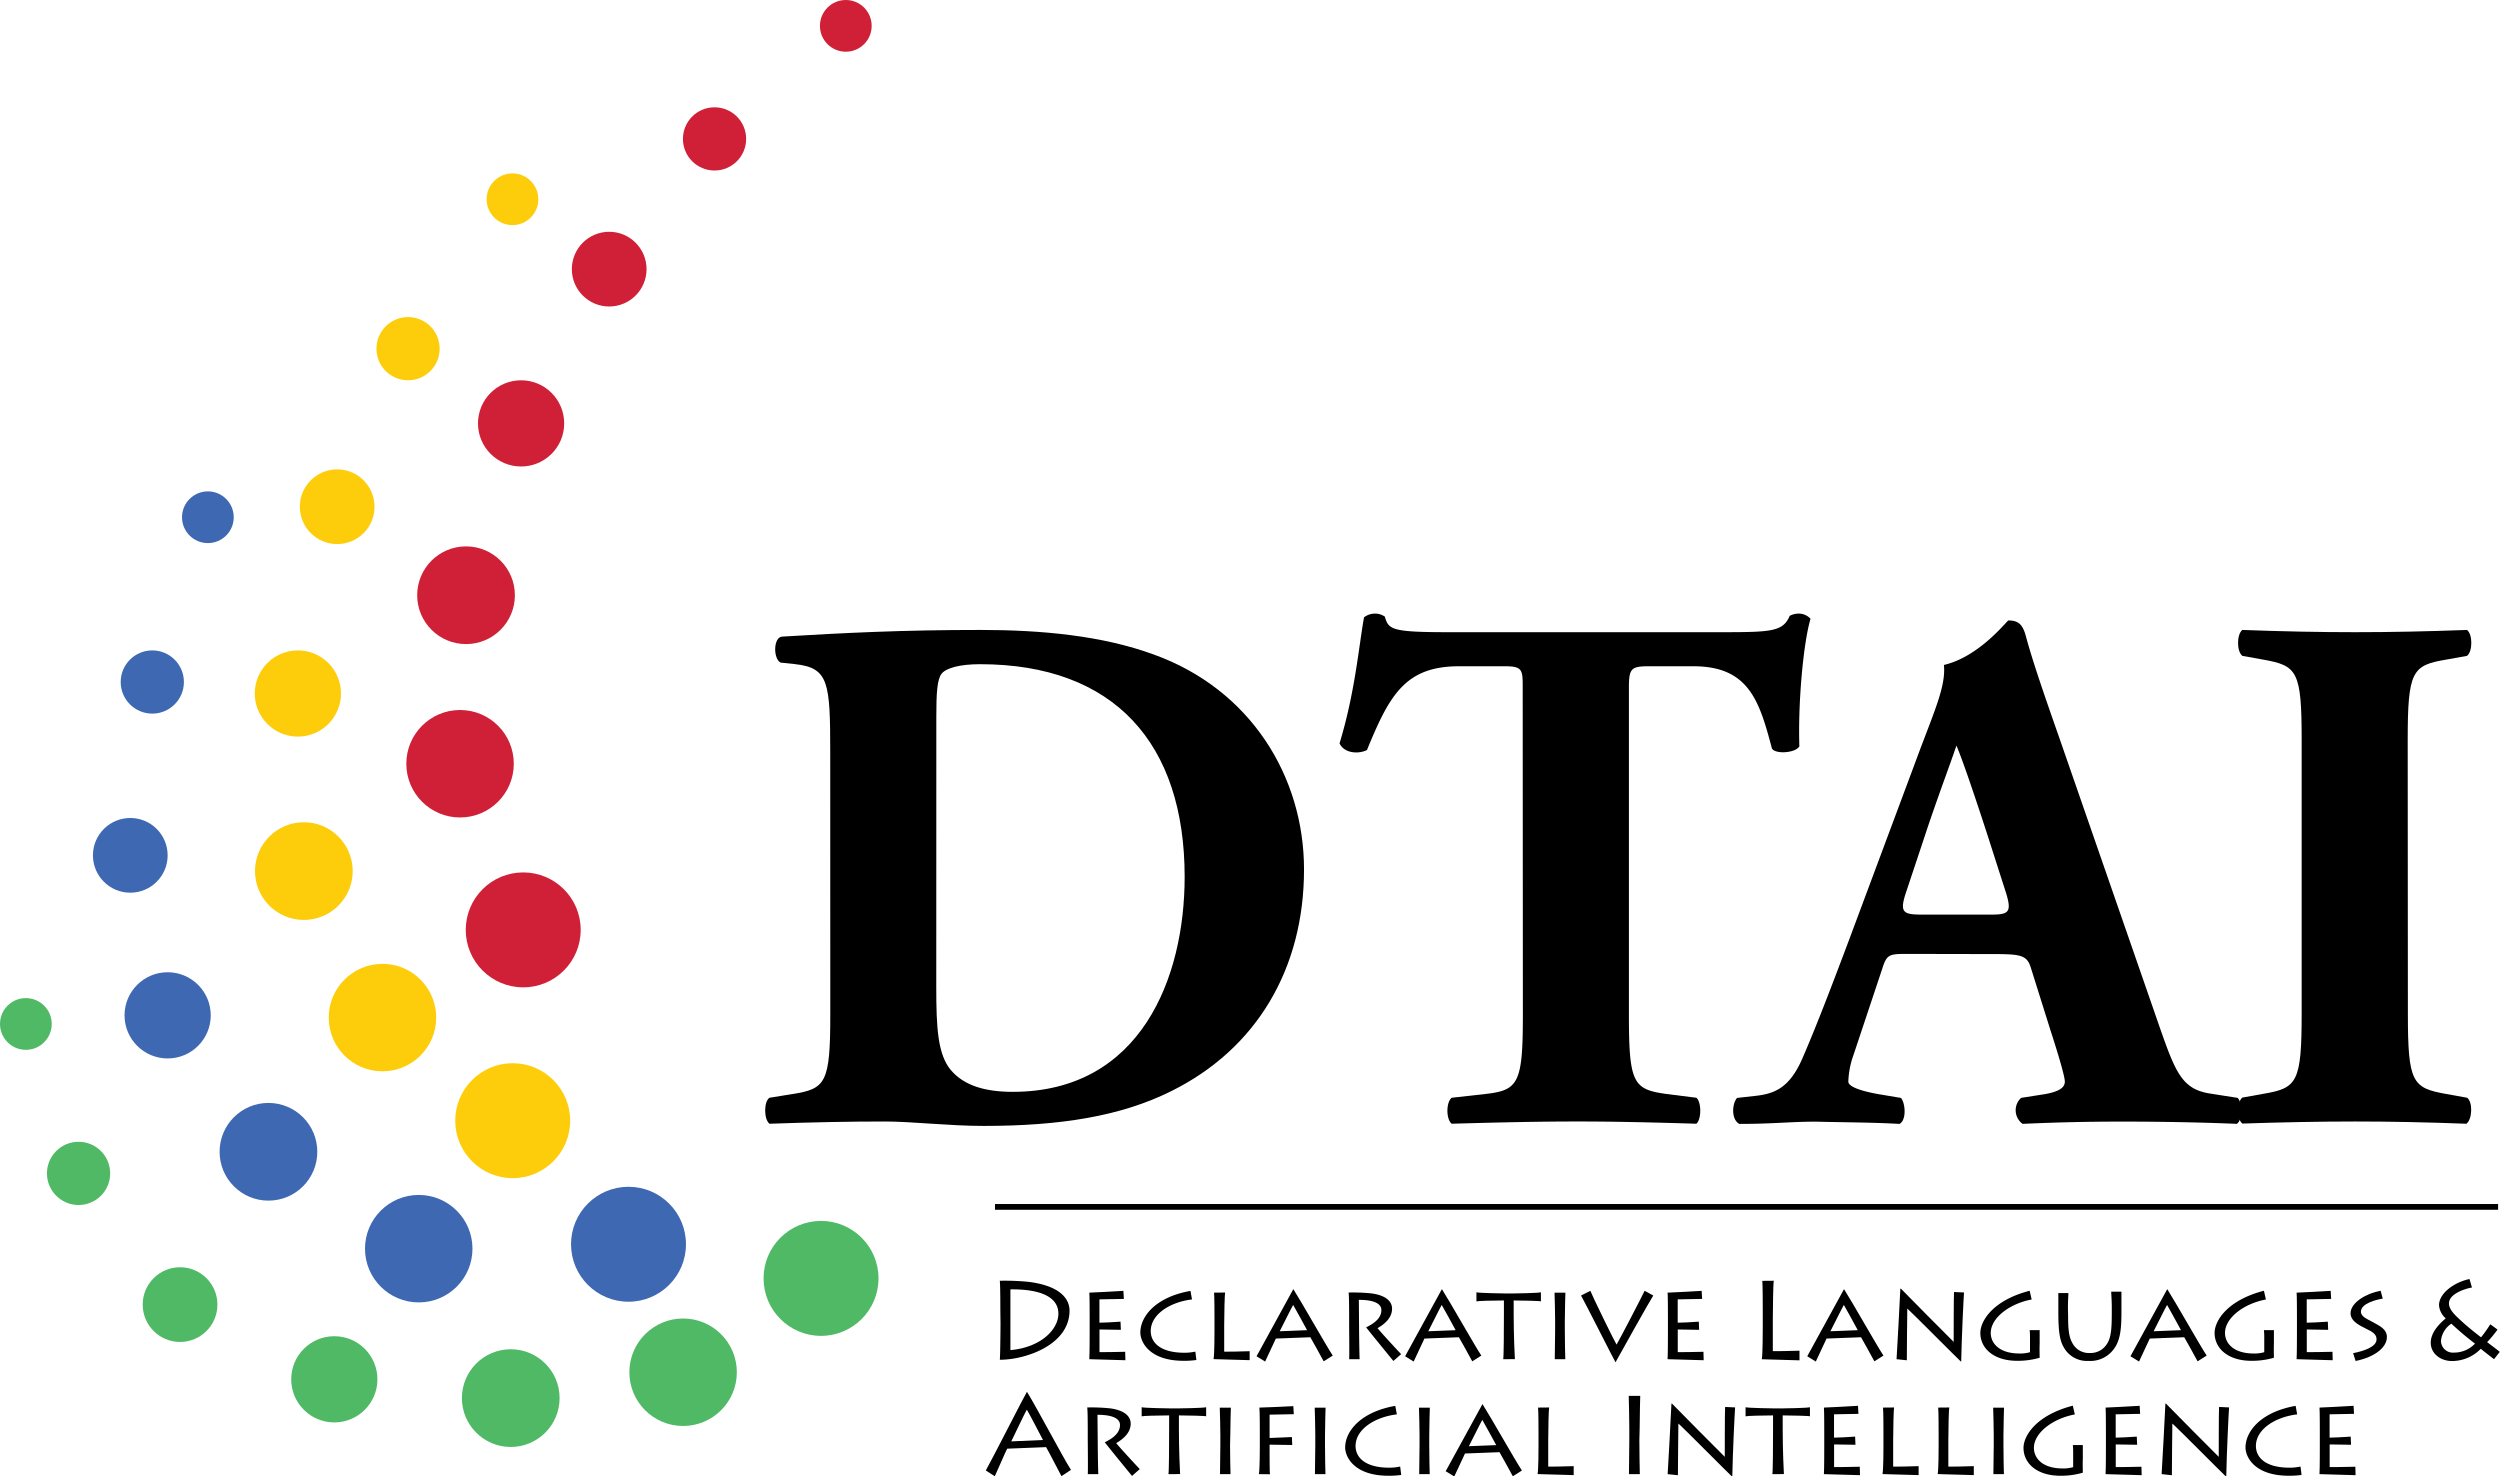 <svg id="Layer_1" data-name="Layer 1" xmlns="http://www.w3.org/2000/svg" viewBox="0 0 435 256.87"><defs><style>.cls-1{fill:none;stroke:#000;stroke-miterlimit:10;}.cls-2{fill:#4fb965;}.cls-3{fill:#3e68b2;}.cls-4{fill:#fdcd0b;}.cls-5{fill:#cf2037;}</style></defs><title>DTAI_Logo_2</title><path d="M153.29,138.4c0-12.25-.26-14.71-6.19-15.35l-2.45-.26c-1.29-.65-1.29-4.39.26-4.52,10.84-.65,20.9-1.16,34.57-1.16,10.58,0,21.16,1,30.06,4.26,16.9,6.06,26.19,21.28,26.19,37.41,0,17.29-8.26,31.22-23.09,38.57-8.77,4.39-19.35,6.06-32.64,6.06-6.06,0-12.51-.77-17.16-.77-6.19,0-12.77.13-20.12.39-1-.77-1-3.87,0-4.52l4-.65c5.8-.9,6.58-1.94,6.58-13.8Zm18.45,40.89c0,7.09.26,11.74,2.58,14.45s6.06,3.74,10.71,3.74c22.32,0,29.93-19.87,29.93-37.41,0-23.22-12.25-37-35.6-37-3.48,0-5.93.65-6.71,1.68s-.9,3.48-.9,7.48Z" transform="translate(-8.83 -7.5)"/><path d="M273.78,127.17c0-3.1,0-3.74-3.1-3.74h-8c-9.42,0-12.13,5.16-16,14.58-1.55.77-4,.52-4.77-1.16,2.71-8.9,3.35-16.9,4.26-21.93a3.08,3.08,0,0,1,1.81-.65,3,3,0,0,1,1.81.52c.65,2.19,1,2.71,10.84,2.71h48c8.51,0,10.45-.13,11.61-2.84a3.23,3.23,0,0,1,1.68-.39,2.75,2.75,0,0,1,1.94.9c-1.29,4.39-2.19,14.83-1.94,22.19-.64,1.16-4.13,1.42-4.77.39-2.19-8.26-4-14.32-13.67-14.32h-7.74c-3.1,0-3.48.39-3.48,3.74v56.89c0,12,.77,13,6.58,13.8l5.16.65c.9.77.9,3.74,0,4.52-8.38-.26-14.83-.39-20.64-.39-6.19,0-12.9.13-21.93.39-1-.77-1-3.74,0-4.52l5.8-.65c5.81-.65,6.58-1.81,6.58-13.8Z" transform="translate(-8.83 -7.5)"/><path d="M340.6,173.48c-3.1,0-3.48.13-4.26,2.58l-5,15a15.06,15.06,0,0,0-.9,4.64c0,.77,1.68,1.55,5.29,2.19l3.87.65c.77.9,1,3.87-.26,4.52-4.51-.26-9.16-.26-14.58-.39-4.39,0-7.35.39-13.29.39-1.42-.77-1.29-3.48-.39-4.52l3.48-.39c3.1-.39,5.68-1.42,7.87-6.45s4.64-11.35,8.13-20.64l11.74-31.48c3-8.13,5.16-12.64,4.77-16.38,6.19-1.42,11-7.74,11.22-7.74,1.68,0,2.45.65,3,2.58,1,3.74,2.58,8.51,5.8,17.67l17.54,50.57c2.71,7.74,3.87,10.71,8.64,11.48l4.9.77c.77.65,1,3.74-.13,4.52-6.19-.26-13.16-.39-19.87-.39-6.45,0-11.48.13-17.41.39a2.93,2.93,0,0,1-.26-4.52l4.13-.65c3-.52,3.48-1.42,3.48-2.19s-.9-4-2.45-8.77l-3.48-11.09c-.65-2.06-1.68-2.32-6.19-2.32Zm14.71-6.84c3,0,3.61-.39,2.58-3.74l-3.35-10.45c-1.81-5.55-4.13-12.51-5.29-15.22-1,3-3.61,9.93-5.55,15.87l-3.22,9.67c-1.16,3.48-.52,3.87,2.71,3.87Z" transform="translate(-8.83 -7.5)"/><path d="M427.8,183.8c0,12.13.77,13,6.71,14.06l3.61.65c1,.77.9,3.74-.13,4.52-7-.26-13.29-.39-19.35-.39S406,202.77,399,203c-1-.77-1-3.74,0-4.52l3.61-.65c5.93-1,6.71-1.94,6.71-14.06V136.33c0-12.13-.77-13-6.71-14.06l-3.61-.65c-1-.77-1-3.74,0-4.51,7,.26,13.42.39,19.61.39s12.51-.13,19.48-.39c1,.77,1,3.74,0,4.51l-3.61.65c-5.93,1-6.71,1.94-6.71,14.06Z" transform="translate(-8.83 -7.5)"/><line class="cls-1" x1="173.13" y1="210" x2="434.67" y2="210"/><path d="M182.89,235.42c0-.41,0-4.52-.1-5.07a42.85,42.85,0,0,1,5,.19c6.36.8,7.14,3.63,7.14,5,0,6-7.68,8.56-12.13,8.56.08-.9.12-5.73.12-6.26Zm1.75,7c5.32-.47,8.35-3.61,8.35-6.34,0-3-3.3-4.29-8.35-4.23Z" transform="translate(-8.83 -7.5)"/><path d="M204.65,244.18c-.58,0-5.93-.18-6.28-.18.06-.88.06-4.43.06-4.82V237c0-.27,0-4.27-.06-4.58.43,0,5.05-.25,5.93-.31l.08,1.4c-.76,0-4,.08-4.25.08v4.06c.33,0,2.59-.08,3.67-.18l.06,1.42-3.72-.06v3.94c.43,0,2.81,0,4.47-.06Z" transform="translate(-8.83 -7.5)"/><path d="M217,244.14a15,15,0,0,1-2.22.14c-6,0-7.53-3.31-7.53-4.91,0-2.81,2.65-6.18,8.72-7.25l.27,1.48c-3.86.47-7.18,2.61-7.18,5.5,0,2,1.66,3.78,5.89,3.78a9,9,0,0,0,1.87-.2Z" transform="translate(-8.83 -7.5)"/><path d="M222,232.4c-.08.37-.16,3.63-.16,5.71v4.58c.43,0,2.54,0,4.43-.08v1.56c-.57,0-5.83-.18-6.28-.18.16-.88.16-4.43.16-4.82V237c0-.27,0-4.27-.08-4.58Z" transform="translate(-8.83 -7.5)"/><path d="M227.47,243.49c.94-1.66,6-11,6.4-11.68h0c1.5,2.36,5.71,9.83,6.86,11.56l-1.58,1c-.31-.62-2.15-3.9-2.32-4.19l-6,.23c-.23.53-1.6,3.41-1.87,4Zm8.79-4.54c-.19-.37-2.24-4.11-2.42-4.39-.25.39-2.18,4.31-2.34,4.58Z" transform="translate(-8.83 -7.5)"/><path d="M245.31,238.93c0,.62.06,4.82.1,5.07h-1.83c.06-.39,0-5.66,0-6v-1.35c0-.51,0-3.94-.1-4.25a32.06,32.06,0,0,1,3.86.14c2.34.27,3.71,1.23,3.71,2.67s-1.05,2.54-2.52,3.39c.45.6,3.59,4,4.1,4.52l-1.35,1.19c-.19-.23-4.21-5.15-4.74-5.85.88-.45,2.65-1.35,2.65-3,0-.78-.6-1.77-3.92-1.79Z" transform="translate(-8.83 -7.5)"/><path d="M253.32,243.49c.94-1.66,6-11,6.4-11.68h0c1.5,2.36,5.71,9.83,6.86,11.56l-1.58,1c-.31-.62-2.15-3.9-2.32-4.19l-6,.23c-.23.53-1.6,3.41-1.87,4Zm8.79-4.54c-.19-.37-2.24-4.11-2.42-4.39-.25.39-2.18,4.31-2.34,4.58Z" transform="translate(-8.83 -7.5)"/><path d="M270.39,244c.1-.43.12-5.27.12-7.9v-2.32c-2,0-4.52.08-4.78.16v-1.58c.51.14,4.7.2,4.9.2h1.56c.33,0,4.19-.06,4.76-.2v1.58c0-.08-3.31-.16-4.74-.16v2.57c0,3.37.18,7.31.21,7.64Z" transform="translate(-8.83 -7.5)"/><path d="M281.11,239c0,1.66.06,4.62.08,5h-1.83c0-.72.06-4.6.06-5v-1.79c0-.29-.06-4.39-.1-4.78h1.89c0,.29-.1,2.81-.1,4.8Z" transform="translate(-8.83 -7.5)"/><path d="M296.5,232.92c-.57.86-5.95,10.47-6.57,11.62h0c-.33-.55-5.54-10.86-6-11.62l1.62-.82c.27.76,4.21,8.83,4.56,9.36.29-.41,4.66-8.81,4.88-9.36Z" transform="translate(-8.83 -7.5)"/><path d="M305.27,244.18c-.58,0-5.93-.18-6.28-.18.06-.88.06-4.43.06-4.82V237c0-.27,0-4.27-.06-4.58.43,0,5.05-.25,5.93-.31l.08,1.4c-.76,0-4,.08-4.25.08v4.06c.33,0,2.59-.08,3.67-.18l.06,1.42-3.72-.06v3.94c.43,0,2.81,0,4.47-.06Z" transform="translate(-8.83 -7.5)"/><path d="M317.46,230.35c-.08.43-.16,4.27-.16,6.73v5.52c.47,0,2.77,0,4.64-.08v1.68c-.27,0-6.06-.19-6.55-.19.16-1,.16-5.21.16-5.67v-2.59c0-.31,0-5-.08-5.38Z" transform="translate(-8.83 -7.5)"/><path d="M323.29,243.49c.94-1.66,6-11,6.4-11.68h0c1.5,2.36,5.71,9.83,6.86,11.56l-1.58,1c-.31-.62-2.15-3.9-2.32-4.19l-6,.23c-.23.53-1.6,3.41-1.87,4Zm8.79-4.54c-.19-.37-2.24-4.11-2.42-4.39-.25.39-2.18,4.31-2.34,4.58Z" transform="translate(-8.83 -7.5)"/><path d="M338.83,244c.1-1.25.58-10.55.66-12.27h.1c.51.55,8.64,8.74,9.18,9.26,0-.47,0-8.13.06-8.68l1.74.08c-.08,1-.41,7.78-.49,12H350c-.51-.45-9-9-9.3-9.2,0,.31-.1,8.42-.08,9Z" transform="translate(-8.83 -7.5)"/><path d="M363.73,243.75a13.57,13.57,0,0,1-3.92.53c-4,0-6.4-2.11-6.4-4.86,0-2,2.07-5.64,8.58-7.33l.35,1.52c-3.84.72-7.12,3.2-7.12,5.83,0,1.74,1.44,3.57,5,3.57a6.06,6.06,0,0,0,1.83-.23v-2.69a10.54,10.54,0,0,0-.06-1.15h1.74v2.48C363.69,242,363.73,243.53,363.73,243.75Z" transform="translate(-8.83 -7.5)"/><path d="M368.68,236.32c0,2.69.16,3.92.82,5a3.21,3.21,0,0,0,2.94,1.6,3.34,3.34,0,0,0,3-1.58c.82-1.21.84-3.2.84-5.81V235c0-1.15-.08-2.13-.1-2.75h1.78c0,.37,0,1.46,0,2.77v.78c0,3.18-.23,5.19-1.56,6.73a5.06,5.06,0,0,1-4.19,1.77,4.6,4.6,0,0,1-4.06-2c-.82-1.23-1.17-2.54-1.17-6.55v-.9c0-.76,0-2,0-2.36h1.75c0,.43-.08,1.21-.08,2.73Z" transform="translate(-8.83 -7.5)"/><path d="M379.53,243.49c.94-1.66,6-11,6.4-11.68h0c1.5,2.36,5.71,9.83,6.86,11.56l-1.58,1c-.31-.62-2.15-3.9-2.32-4.19l-6,.23c-.23.53-1.6,3.41-1.87,4Zm8.79-4.54c-.19-.37-2.24-4.11-2.42-4.39-.25.39-2.18,4.31-2.34,4.58Z" transform="translate(-8.83 -7.5)"/><path d="M404.49,243.75a13.57,13.57,0,0,1-3.92.53c-4,0-6.4-2.11-6.4-4.86,0-2,2.07-5.64,8.58-7.33l.35,1.52c-3.84.72-7.12,3.2-7.12,5.83,0,1.74,1.44,3.57,5,3.57a6,6,0,0,0,1.83-.23v-2.69a10.63,10.63,0,0,0-.06-1.15h1.74v2.48C404.45,242,404.49,243.53,404.49,243.75Z" transform="translate(-8.83 -7.5)"/><path d="M414.72,244.18c-.58,0-5.93-.18-6.28-.18.06-.88.06-4.43.06-4.82V237c0-.27,0-4.27-.06-4.58.43,0,5.05-.25,5.93-.31l.08,1.4c-.76,0-4,.08-4.25.08v4.06c.33,0,2.59-.08,3.67-.18l.06,1.42-3.72-.06v3.94c.43,0,2.81,0,4.47-.06Z" transform="translate(-8.83 -7.5)"/><path d="M418.27,242.95c1.79-.35,4.08-1.07,4.08-2.4,0-.86-.6-1.27-1.89-1.89-1.52-.74-2.63-1.44-2.63-2.65,0-1.85,2.71-3.47,5.23-3.92l.37,1.37c-1.15.18-3.8.84-3.8,2.28,0,.9,1.27,1.35,2,1.77,1.35.74,2.52,1.27,2.52,2.65,0,1.72-2,3.45-5.44,4.15Z" transform="translate(-8.83 -7.5)"/><path d="M442.79,244c-.55-.43-1.38-1.05-2.3-1.81a7,7,0,0,1-5,2.13c-2,0-3.71-1.29-3.71-3.18s1.64-3.41,2.61-4.25a3.34,3.34,0,0,1-1.17-2.28c0-2.09,2.65-4,5.3-4.56l.43,1.48c-1.21.19-4,1.11-4,2.75,0,1.15,1.13,2.13,2.34,3.24.68.62,1.89,1.64,3.24,2.67.82-1,1.31-1.81,1.62-2.26l1.25.92a20.73,20.73,0,0,1-1.81,2.18c1,.76,1.79,1.35,2.2,1.7Zm-6.94-1.15a5,5,0,0,0,3.63-1.56,52.07,52.07,0,0,1-4.11-3.47,4,4,0,0,0-1.81,3A2.07,2.07,0,0,0,435.84,242.85Z" transform="translate(-8.83 -7.5)"/><path d="M180.36,263.36c1.07-1.87,6.69-12.95,7.16-13.69h0c1.72,2.77,6.34,11.56,7.66,13.59l-1.66,1.09c-.39-.74-2.46-4.74-2.67-5.05l-6.77.27c-.23.37-1.83,4.13-2.16,4.8Zm9.95-5.3c-.21-.43-2.61-5-2.81-5.28-.29.43-2.54,5.21-2.71,5.52Z" transform="translate(-8.83 -7.5)"/><path d="M199.84,258.93c0,.62.06,4.82.1,5.07H198.1c.06-.39,0-5.66,0-6v-1.35c0-.51,0-3.94-.1-4.25a32.06,32.06,0,0,1,3.86.14c2.34.27,3.71,1.23,3.71,2.67s-1.05,2.54-2.52,3.39c.45.6,3.59,4,4.1,4.52l-1.35,1.19c-.19-.23-4.21-5.15-4.74-5.85.88-.45,2.65-1.35,2.65-3,0-.78-.6-1.77-3.92-1.79Z" transform="translate(-8.83 -7.5)"/><path d="M212.14,264c.1-.43.12-5.27.12-7.9v-2.32c-2,0-4.52.08-4.78.16v-1.58c.51.14,4.7.2,4.9.2h1.56c.33,0,4.19-.06,4.76-.2v1.58c0-.08-3.31-.16-4.74-.16v2.57c0,3.37.18,7.31.21,7.64Z" transform="translate(-8.83 -7.5)"/><path d="M222.86,259c0,1.66.06,4.62.08,5h-1.83c0-.72.06-4.6.06-5v-1.79c0-.29-.06-4.39-.1-4.78H223c0,.29-.1,2.81-.1,4.8Z" transform="translate(-8.83 -7.5)"/><path d="M227.88,264c.16-.88.16-4.43.16-4.82V257c0-.27,0-4.27-.08-4.58.45,0,4.89-.18,5.91-.25l.08,1.4-4.21.08v4.06c.33,0,2.85-.1,3.88-.16l.06,1.38-3.94-.06v1.52c0,.25,0,3.39.06,3.63Z" transform="translate(-8.83 -7.5)"/><path d="M239.38,259c0,1.66.06,4.62.08,5h-1.83c0-.72.06-4.6.06-5v-1.79c0-.29-.06-4.39-.1-4.78h1.89c0,.29-.1,2.81-.1,4.8Z" transform="translate(-8.83 -7.5)"/><path d="M252.64,264.14a15,15,0,0,1-2.22.14c-6,0-7.53-3.31-7.53-4.91,0-2.81,2.65-6.18,8.72-7.25l.27,1.48c-3.86.47-7.18,2.61-7.18,5.5,0,2,1.66,3.78,5.89,3.78a9,9,0,0,0,1.87-.2Z" transform="translate(-8.83 -7.5)"/><path d="M257.52,259c0,1.66.06,4.62.08,5h-1.83c0-.72.06-4.6.06-5v-1.79c0-.29-.06-4.39-.1-4.78h1.89c0,.29-.1,2.81-.1,4.8Z" transform="translate(-8.83 -7.5)"/><path d="M260.38,263.49c.94-1.66,6-11,6.4-11.68h0c1.5,2.36,5.71,9.83,6.86,11.56l-1.58,1c-.31-.62-2.15-3.9-2.32-4.19l-6,.23c-.23.53-1.6,3.41-1.87,4Zm8.79-4.54c-.19-.37-2.24-4.11-2.42-4.39-.25.39-2.18,4.31-2.34,4.58Z" transform="translate(-8.83 -7.5)"/><path d="M278.38,252.4c-.08.37-.16,3.63-.16,5.71v4.58c.43,0,2.54,0,4.43-.08v1.56c-.57,0-5.83-.18-6.28-.18.16-.88.16-4.43.16-4.82V257c0-.27,0-4.27-.08-4.58Z" transform="translate(-8.83 -7.5)"/><path d="M294.08,258.11c0,2,.06,5.44.08,5.89h-1.89c0-.86.06-5.42.06-5.93V256c0-.33-.06-5.15-.1-5.62h2c0,.35-.1,3.31-.1,5.66Z" transform="translate(-8.83 -7.5)"/><path d="M299,264c.1-1.25.58-10.55.66-12.27h.1c.51.55,8.64,8.74,9.18,9.26,0-.47,0-8.13.06-8.68l1.74.08c-.08,1-.41,7.78-.49,12h-.08c-.51-.45-9-9-9.3-9.2,0,.31-.1,8.42-.08,9Z" transform="translate(-8.83 -7.5)"/><path d="M317.22,264c.1-.43.12-5.27.12-7.9v-2.32c-2,0-4.52.08-4.78.16v-1.58c.51.14,4.7.2,4.89.2H319c.33,0,4.19-.06,4.76-.2v1.58c0-.08-3.31-.16-4.74-.16v2.57c0,3.37.18,7.31.21,7.64Z" transform="translate(-8.83 -7.5)"/><path d="M332.47,264.18c-.58,0-5.93-.18-6.28-.18.06-.88.06-4.43.06-4.82V257c0-.27,0-4.27-.06-4.58.43,0,5.05-.25,5.93-.31l.08,1.4c-.76,0-4,.08-4.25.08v4.06c.33,0,2.59-.08,3.67-.18l.06,1.42-3.72-.06v3.94c.43,0,2.81,0,4.47-.06Z" transform="translate(-8.83 -7.5)"/><path d="M338.4,252.4c-.08.37-.16,3.63-.16,5.71v4.58c.43,0,2.54,0,4.43-.08v1.56c-.57,0-5.83-.18-6.28-.18.16-.88.16-4.43.16-4.82V257c0-.27,0-4.27-.08-4.58Z" transform="translate(-8.83 -7.5)"/><path d="M348,252.4c-.08.37-.16,3.63-.16,5.71v4.58c.43,0,2.54,0,4.43-.08v1.56c-.57,0-5.83-.18-6.28-.18.16-.88.16-4.43.16-4.82V257c0-.27,0-4.27-.08-4.58Z" transform="translate(-8.83 -7.5)"/><path d="M357.43,259c0,1.66.06,4.62.08,5h-1.83c0-.72.06-4.6.06-5v-1.79c0-.29-.06-4.39-.1-4.78h1.89c0,.29-.1,2.81-.1,4.8Z" transform="translate(-8.83 -7.5)"/><path d="M371.24,263.75a13.57,13.57,0,0,1-3.92.53c-4,0-6.4-2.11-6.4-4.86,0-2,2.07-5.64,8.58-7.33l.35,1.52c-3.84.72-7.12,3.2-7.12,5.83,0,1.74,1.44,3.57,5,3.57a6,6,0,0,0,1.83-.23v-2.69a10.63,10.63,0,0,0-.06-1.15h1.74v2.48C371.2,262,371.24,263.53,371.24,263.75Z" transform="translate(-8.83 -7.5)"/><path d="M381.48,264.18c-.58,0-5.93-.18-6.28-.18.06-.88.06-4.43.06-4.82V257c0-.27,0-4.27-.06-4.58.43,0,5.05-.25,5.93-.31l.08,1.4c-.76,0-4,.08-4.25.08v4.06c.33,0,2.59-.08,3.67-.18l.06,1.42-3.72-.06v3.94c.43,0,2.81,0,4.47-.06Z" transform="translate(-8.83 -7.5)"/><path d="M384.95,264c.1-1.25.58-10.55.66-12.27h.1c.51.55,8.64,8.74,9.18,9.26,0-.47,0-8.13.06-8.68l1.74.08c-.08,1-.41,7.78-.49,12h-.08c-.51-.45-9-9-9.3-9.2,0,.31-.1,8.42-.08,9Z" transform="translate(-8.83 -7.5)"/><path d="M409.3,264.14a15.06,15.06,0,0,1-2.22.14c-6,0-7.53-3.31-7.53-4.91,0-2.81,2.65-6.18,8.72-7.25l.27,1.48c-3.86.47-7.18,2.61-7.18,5.5,0,2,1.66,3.78,5.89,3.78a9,9,0,0,0,1.87-.2Z" transform="translate(-8.83 -7.5)"/><path d="M418.7,264.18c-.58,0-5.93-.18-6.28-.18.06-.88.06-4.43.06-4.82V257c0-.27,0-4.27-.06-4.58.43,0,5.05-.25,5.93-.31l.08,1.4c-.76,0-4,.08-4.25.08v4.06c.33,0,2.59-.08,3.67-.18l.06,1.42-3.72-.06v3.94c.43,0,2.81,0,4.47-.06Z" transform="translate(-8.83 -7.5)"/><circle class="cls-2" cx="142.86" cy="222.44" r="10"/><circle class="cls-2" cx="118.86" cy="238.77" r="9.35"/><circle class="cls-2" cx="88.87" cy="243.27" r="8.5"/><circle class="cls-2" cx="58.17" cy="240" r="7.5"/><circle class="cls-2" cx="31.33" cy="227" r="6.5"/><circle class="cls-2" cx="13.67" cy="204.17" r="5.5"/><circle class="cls-2" cx="4.5" cy="178.17" r="4.5"/><circle class="cls-3" cx="109.36" cy="216.5" r="10"/><circle class="cls-3" cx="72.86" cy="217.27" r="9.35"/><circle class="cls-3" cx="46.71" cy="200.41" r="8.5"/><circle class="cls-3" cx="29.17" cy="176.67" r="7.5"/><circle class="cls-3" cx="22.67" cy="148.83" r="6.5"/><circle class="cls-3" cx="26.5" cy="118.67" r="5.5"/><circle class="cls-3" cx="36.17" cy="90" r="4.5"/><circle class="cls-4" cx="89.21" cy="195" r="10"/><circle class="cls-4" cx="66.55" cy="177.06" r="9.35"/><circle class="cls-4" cx="52.87" cy="151.57" r="8.5"/><circle class="cls-4" cx="51.83" cy="120.67" r="7.5"/><circle class="cls-4" cx="58.67" cy="88.17" r="6.5"/><circle class="cls-4" cx="71" cy="60.67" r="5.5"/><circle class="cls-4" cx="89.17" cy="34.67" r="4.5"/><circle class="cls-5" cx="91.04" cy="161.8" r="10"/><circle class="cls-5" cx="80.05" cy="132.89" r="9.35"/><circle class="cls-5" cx="81.09" cy="103.57" r="8.5"/><circle class="cls-5" cx="90.67" cy="73.67" r="7.5"/><circle class="cls-5" cx="124.33" cy="24.17" r="5.5"/><circle class="cls-5" cx="106" cy="46.83" r="6.5"/><circle class="cls-5" cx="147.17" cy="4.5" r="4.5"/></svg>